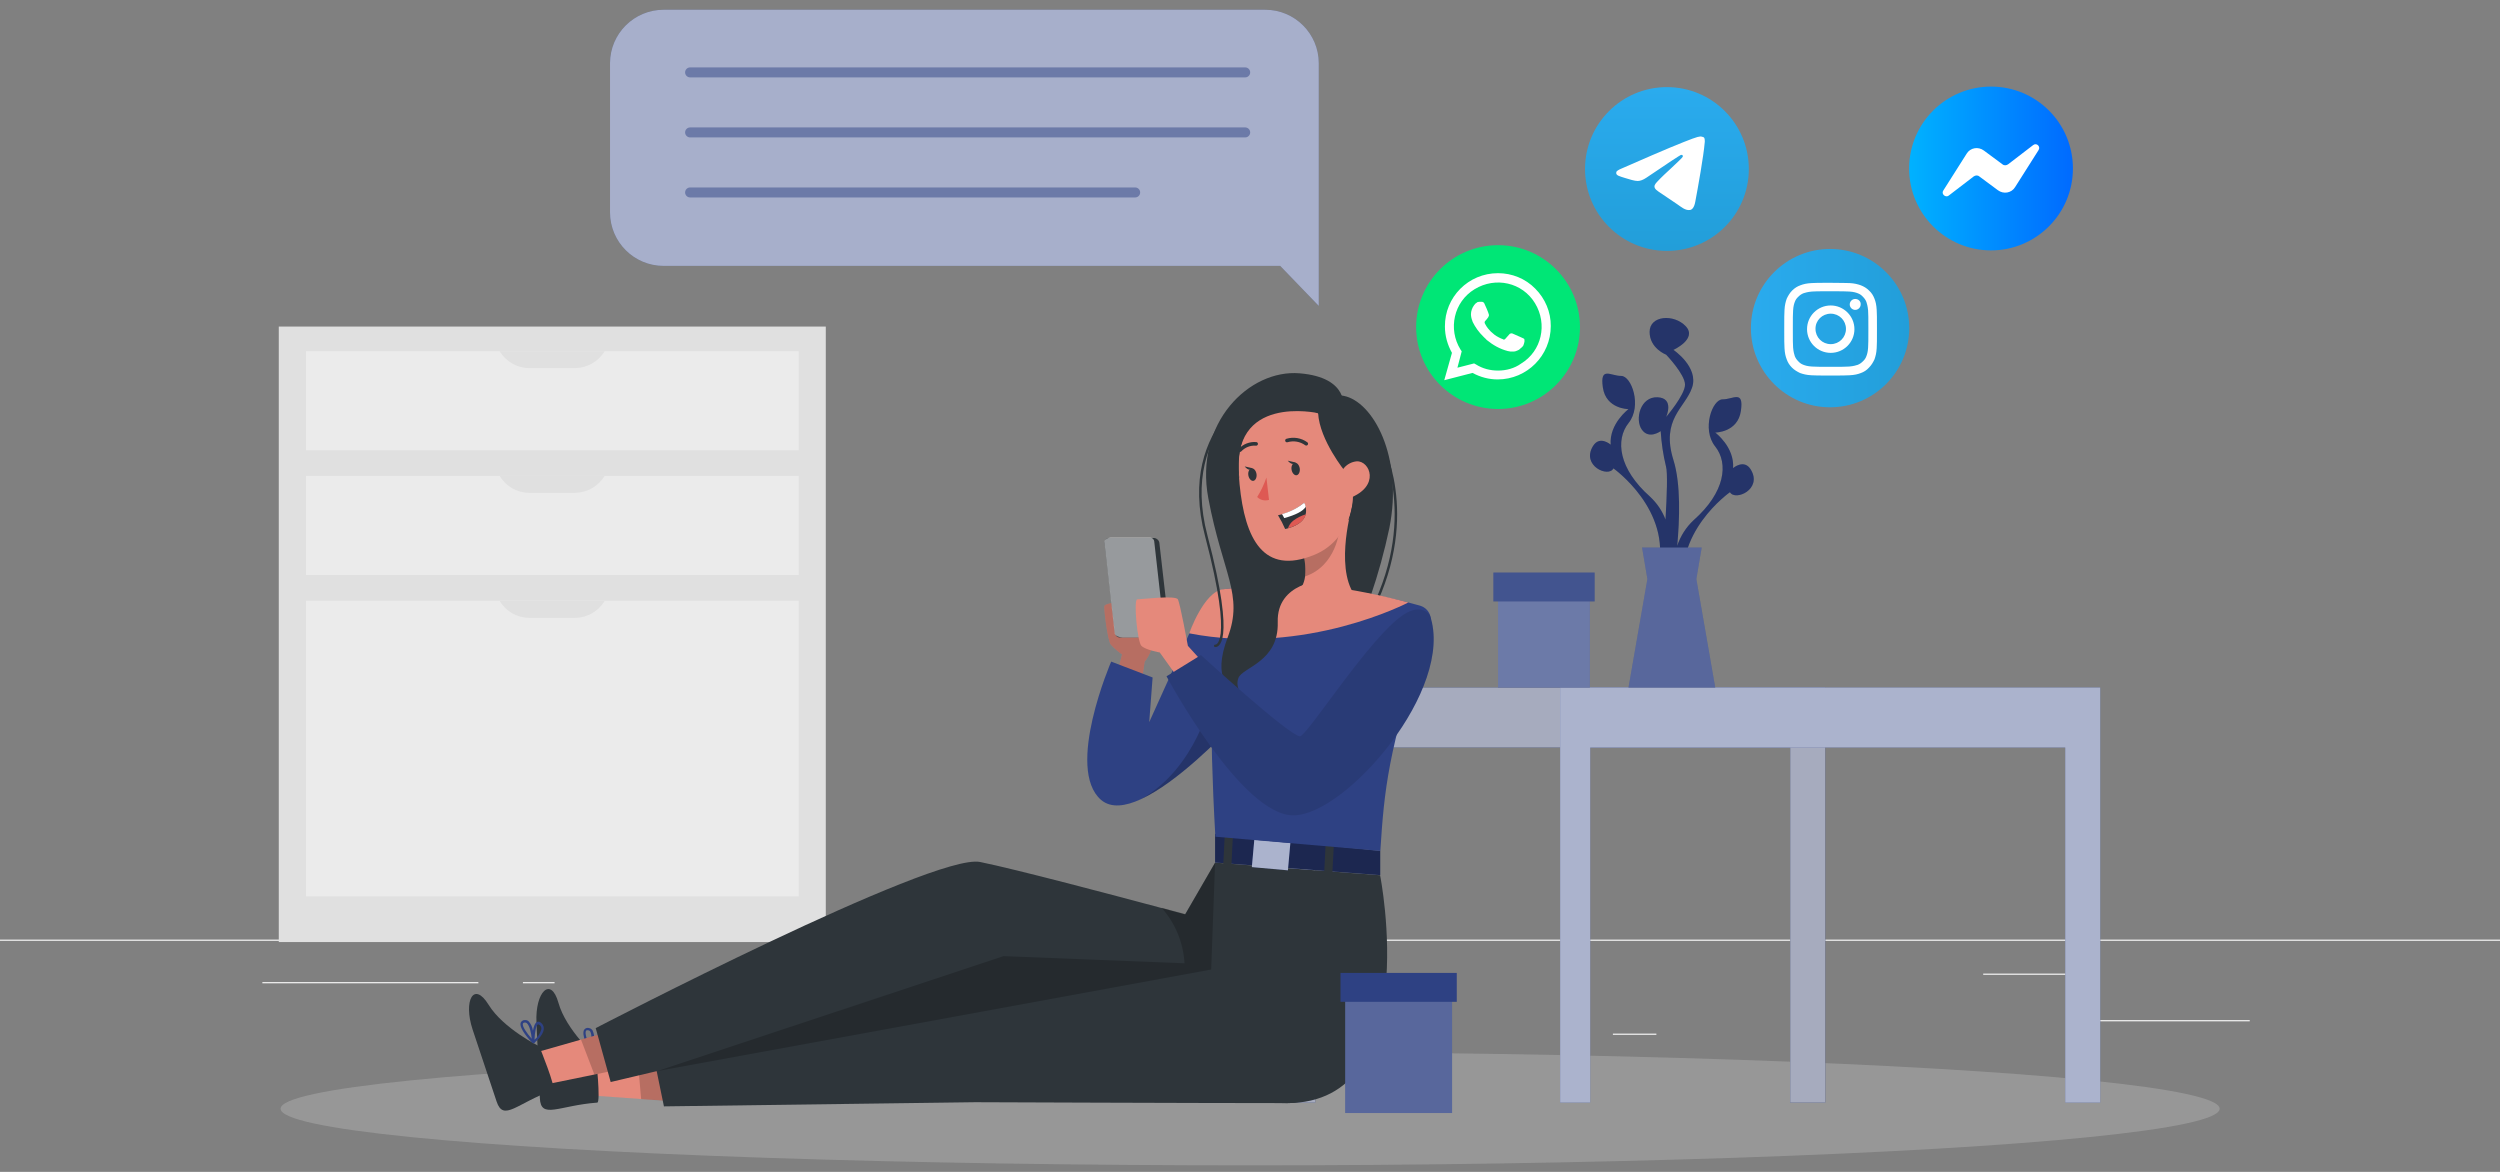 <?xml version="1.0" encoding="utf-8"?>
<!-- Generator: Adobe Illustrator 25.0.0, SVG Export Plug-In . SVG Version: 6.00 Build 0)  -->
<svg version="1.1" id="Camada_1" xmlns="http://www.w3.org/2000/svg" xmlns:xlink="http://www.w3.org/1999/xlink" x="0px" y="0px"
	 viewBox="0 0 1920 900" style="enable-background:new 0 0 1920 900;" xml:space="preserve">
<rect x="0" y="0" width="1920" height="900" fill="#808080" stroke="none"/>
<style type="text/css">
	.st0{fill:#EBEBEB;}
	.st1{fill:#E0E0E0;}
	.st2{opacity:0.2;}
	.st3{fill:#F5F5F5;}
	.st4{fill:#2E4183;}
	.st5{opacity:0.4;fill:#FFFFFF;enable-background:new    ;}
	.st6{fill:none;stroke:#2E4183;stroke-width:7.681;stroke-linecap:round;stroke-linejoin:round;}
	.st7{opacity:0.3;fill:#FFFFFF;enable-background:new    ;}
	.st8{opacity:0.3;fill:#020203;enable-background:new    ;}
	.st9{opacity:0.6;fill:#FFFFFF;enable-background:new    ;}
	.st10{opacity:0.2;fill:#020203;enable-background:new    ;}
	.st11{opacity:0.2;fill:#FFFFFF;enable-background:new    ;}
	.st12{opacity:0.1;fill:#FFFFFF;enable-background:new    ;}
	.st13{fill:#E5897B;}
	.st14{fill:#2E353A;}
	.st15{opacity:0.4;fill:#020203;enable-background:new    ;}
	.st16{fill:none;stroke:#2E353A;stroke-width:1.92;stroke-linecap:round;stroke-linejoin:round;}
	.st17{fill:#DE5953;}
	.st18{fill:none;stroke:#2E353A;stroke-width:2.783;stroke-linecap:round;stroke-linejoin:round;}
	.st19{fill:#FFFFFF;}
	.st20{opacity:0.5;fill:#FFFFFF;enable-background:new    ;}
	.st21{opacity:0.1;fill:#020203;enable-background:new    ;}
	.st22{fill:#00E676;}
	.st23{fill:url(#SVGID_1_);}
	.st24{fill:url(#SVGID_2_);}
	.st25{fill-rule:evenodd;clip-rule:evenodd;fill:#FFFFFF;}
	.st26{fill:url(#SVGID_3_);}
</style>
<rect y="721.6" class="st0" width="1920.2" height="1"/>
<rect x="1600.6" y="783.4" class="st0" width="127.2" height="1"/>
<rect x="1238.7" y="793.8" class="st0" width="33.4" height="1"/>
<rect x="1523.1" y="747.7" class="st0" width="73.7" height="1"/>
<rect x="201.5" y="754.2" class="st0" width="165.9" height="1"/>
<rect x="401.6" y="754.2" class="st0" width="24.3" height="1"/>
<rect x="504.9" y="770.4" class="st0" width="359.8" height="1"/>
<rect x="214.1" y="250.8" class="st1" width="420.1" height="472.7"/>
<rect x="235" y="269.7" class="st0" width="378.4" height="76.1"/>
<rect x="235" y="365.5" class="st0" width="378.4" height="76.1"/>
<rect x="235" y="461.4" class="st0" width="378.4" height="227"/>
<path class="st1" d="M441.7,282.7h-35.2c-9.4,0-18-5-22.8-13h80.7C459.5,277.7,451,282.6,441.7,282.7z"/>
<path class="st1" d="M441.7,378.5h-35.2c-9.4,0-18-5-22.8-13h80.7C459.5,373.4,451,378.4,441.7,378.5z"/>
<path class="st1" d="M441.7,474.5h-35.2c-9.4,0-18-5-22.8-13h80.7C459.5,469.5,451,474.5,441.7,474.5z"/>
<g id="freepik--Shadow--inject-17" class="st2">
	<ellipse id="freepik--path--inject-17" class="st3" cx="960.1" cy="851.5" rx="744.6" ry="43.5"/>
</g>
<g>
	<path class="st4" d="M509.7,204.2h473.5l29.6,30.7V48.6c0-22.7-18.4-41.1-41.1-41.1l0,0h-462c-22.7,0-41.1,18.3-41.2,41v0.1v114.6
		C468.6,185.9,487,204.2,509.7,204.2L509.7,204.2z"/>
	<path class="st5" d="M509.7,204.2h473.5l29.6,30.7V48.6c0-22.7-18.4-41.1-41.1-41.1l0,0h-462c-22.7,0-41.1,18.3-41.2,41v0.1v114.6
		C468.6,185.9,487,204.2,509.7,204.2L509.7,204.2z"/>
	<line class="st6" x1="956.3" y1="55.6" x2="530" y2="55.6"/>
	<line class="st6" x1="956.3" y1="101.7" x2="530" y2="101.7"/>
	<line class="st6" x1="871.8" y1="147.8" x2="530" y2="147.8"/>
	<path class="st7" d="M509.7,204.2h473.5l29.6,30.7V48.6c0-22.7-18.4-41.1-41.1-41.1l0,0h-462c-22.7,0-41.1,18.3-41.2,41v0.1v114.6
		C468.6,185.9,487,204.2,509.7,204.2L509.7,204.2z"/>
</g>
<g id="freepik--Table--inject-17">
	<polygon class="st4" points="987,528 987,846.8 1010.1,846.8 1010.1,574.1 1374.9,574.1 1374.9,846.8 1401.8,846.8 1401.8,528 	"/>
	<polygon class="st8" points="987,528 987,846.8 1010.1,846.8 1010.1,574.1 1374.9,574.1 1374.9,846.8 1401.8,846.8 1401.8,528 	"/>
	<polygon class="st9" points="987,528 987,846.8 1010.1,846.8 1010.1,574.1 1374.9,574.1 1374.9,846.8 1401.8,846.8 1401.8,528 	"/>
	<polygon class="st4" points="1198.2,528 1198.2,846.8 1221.3,846.8 1221.3,574.1 1586.1,574.1 1586.1,846.8 1613,846.8 1613,528 	
		"/>
	<polygon class="st9" points="1198.2,528 1198.2,846.8 1221.3,846.8 1221.3,574.1 1586.1,574.1 1586.1,846.8 1613,846.8 1613,528 	
		"/>
	<path class="st4" d="M1344.6,360.6c-5.1-8.4-13.6-1.1-13.6-1.1c1.2-16.2-13.7-27.3-13.7-27.3s17.3,0,19.7-16.6s-6-8.8-14-8.9
		s-16.2,23-5.8,36.1c10.5,13.1,7.7,35.3-16.5,56.7c-5.8,5.4-10.1,12.2-12.6,19.7c1.8-19.7,2.9-47.4-2.9-65.9
		c-9.8-31.5,8.9-39.9,14.3-55.6s-14.3-29-14.3-29s18.5-8.4,9.5-18.1c-9.1-9.7-27.8-8.4-27.8,4.3s12.7,17.5,12.7,17.5
		s14.5,15.1,14.5,23s-14.5,24.8-14.5,24.8s6.6-14.5-6.6-15.1s-17.6,16.9-12.1,24.8s14.5,1.2,14.5,1.2c0.6,9.2,1.9,18.3,4.1,27.2
		c1.3,4.5,0.7,22.3-0.4,40.7c-2.5-6.7-6.6-12.6-11.8-17.5c-24.2-21.4-26.9-43.7-16.5-56.7c10.4-13.1,2.2-36.2-5.8-36.1
		c-7.9,0.1-16.4-7.7-14,8.9s19.7,16.6,19.7,16.6s-14.9,11.1-13.7,27.3c0,0-8.4-7.4-13.6,1.1c-9.2,15.1,12.1,24.5,15.7,17.1
		c0,0,45.1,31.9,34.2,77.8l2.5,3.8c-0.3,3.8-0.5,6-0.5,6l3.5-1.5l3.8,5.9c-0.1,6.7,0.2,13.3,1,20l10.8-15.9
		c-10.9-46.1,34.2-77.8,34.2-77.8C1332.7,385.1,1353.8,375.7,1344.6,360.6z"/>
	<path class="st10" d="M1344.6,360.6c-5.1-8.4-13.6-1.1-13.6-1.1c1.2-16.2-13.7-27.3-13.7-27.3s17.3,0,19.7-16.6s-6-8.8-14-8.9
		s-16.2,23-5.8,36.1c10.5,13.1,7.7,35.3-16.5,56.7c-5.8,5.4-10.1,12.2-12.6,19.7c1.8-19.7,2.9-47.4-2.9-65.9
		c-9.8-31.5,8.9-39.9,14.3-55.6s-14.3-29-14.3-29s18.5-8.4,9.5-18.1c-9.1-9.7-27.8-8.4-27.8,4.3s12.7,17.5,12.7,17.5
		s14.5,15.1,14.5,23s-14.5,24.8-14.5,24.8s6.6-14.5-6.6-15.1s-17.6,16.9-12.1,24.8s14.5,1.2,14.5,1.2c0.6,9.2,1.9,18.3,4.1,27.2
		c1.3,4.5,0.7,22.3-0.4,40.7c-2.5-6.7-6.6-12.6-11.8-17.5c-24.2-21.4-26.9-43.7-16.5-56.7c10.4-13.1,2.2-36.2-5.8-36.1
		c-7.9,0.1-16.4-7.7-14,8.9s19.7,16.6,19.7,16.6s-14.9,11.1-13.7,27.3c0,0-8.4-7.4-13.6,1.1c-9.2,15.1,12.1,24.5,15.7,17.1
		c0,0,45.1,31.9,34.2,77.8l2.5,3.8c-0.3,3.8-0.5,6-0.5,6l3.5-1.5l3.8,5.9c-0.1,6.7,0.2,13.3,1,20l10.8-15.9
		c-10.9-46.1,34.2-77.8,34.2-77.8C1332.7,385.1,1353.8,375.7,1344.6,360.6z"/>
	<polygon class="st4" points="1317.3,528 1302.8,444.7 1306.9,420.5 1261.1,420.5 1265.2,444.7 1250.7,528 	"/>
	<polygon class="st11" points="1317.3,528 1302.8,444.7 1306.9,420.5 1261.1,420.5 1265.2,444.7 1250.7,528 	"/>
	<rect x="1150.5" y="449.9" class="st4" width="70.5" height="78.1"/>
	<rect x="1150.5" y="449.9" class="st7" width="70.5" height="78.1"/>
	<rect x="1146.9" y="439.7" class="st4" width="77.8" height="22.2"/>
	<rect x="1146.9" y="439.7" class="st12" width="77.8" height="22.2"/>
</g>
<g id="freepik--character-2--inject-17">
	<polygon class="st13" points="455.6,815.5 456.8,841.5 493.1,844.1 526.5,846.4 530.1,815.4 490.7,815.4 	"/>
	<path class="st14" d="M458.7,846.8c2.8-0.2-1-35.2-1-35.2s-23-20.6-28.8-41.4c-5.8-20.8-18-8.4-16.9,15c1.1,23.5,1.8,41.4,2.6,58.1
		C415.3,859.9,429.1,849,458.7,846.8z"/>
	<path class="st4" d="M453.8,808.4h-0.7l0,0c0,0,0,0,0-0.3c-1.2-2.3-7.1-13.9-4.3-17.5c0.9-1.1,2.5-1.5,3.8-1c1,0.2,1.9,0.9,2.5,1.8
		c1.1,2.4,1.5,5.1,1.2,7.7c1.4-3,3.1-5.5,5-5.7c1.2,0,2.2,0.6,3,2.2c0.8,1.4,0.9,3,0.3,4.5c-1.8,4.8-9.8,8.1-10.2,8.3H453.8z
		 M461.2,796.8L461.2,796.8c-1.6,0-4.1,4.5-5.8,9.8c3.1-1.5,5.6-3.8,7.3-6.8c0.4-0.8,0.3-1.7-0.2-2.4
		C462.2,797,461.7,796.8,461.2,796.8z M451.1,791.2c-0.4,0-0.8,0.1-1,0.4c-1.3,1.7,1,8.1,3.4,13.1c0.7-3.8,1.3-10-0.2-12.5
		c-0.3-0.5-0.8-0.8-1.3-0.9L451.1,791.2z"/>
	<polygon class="st10" points="489.9,815.5 492.4,844.1 526.1,846.5 529.9,815.4 	"/>
	<polygon class="st13" points="413.3,807.8 421.5,832.4 457.2,825.1 489.9,818.2 484.9,787.4 447,798.2 	"/>
	<path class="st14" d="M424.8,837.2c2.7-1-10.6-33.6-10.6-33.6s-27.7-13.6-39-32s-19.6-3.2-12.2,19.2s13.1,39.3,18.4,55.2
		C386.7,861.8,396.9,847.2,424.8,837.2z"/>
	<path class="st4" d="M409.4,801.2L409.4,801.2c0,0,0,0-0.2,0c-0.1,0-0.2-0.1-0.3-0.2c-1.8-1.8-10.6-11.3-9-15.6
		c0.6-1.3,1.9-2.1,3.3-2c1-0.1,2.1,0.3,2.8,1c1.8,2,2.9,4.5,3.3,7.2c0.6-3.2,1.5-6.1,3.3-6.8c1.1-0.5,2.3,0,3.5,1.3
		c1.1,1.1,1.7,2.7,1.5,4.3c-0.4,5.1-7.2,10.6-7.7,10.8h1v-0.5h-0.5C410.4,800.7,409.6,801.2,409.4,801.2z M413.2,786.7L413.2,786.7
		c-1.5,0.6-2.5,6.2-2.7,11.8c2.6-2.1,4.4-4.9,5.3-8.1c0.1-1.1-0.3-2.1-1-2.9C414.3,787.2,413.7,786.7,413.2,786.7L413.2,786.7z
		 M403.3,785.3L403.3,785.3c-1.4,0-1.6,0.6-1.7,0.8c-0.8,2,3.1,7.5,6.8,11.7c-0.4-4-1.5-10-3.8-12
		C404.2,785.5,403.7,785.3,403.3,785.3z"/>
	<polygon class="st10" points="446.2,798.4 456.5,825.3 489.5,818.3 484.7,787.5 	"/>
	<path class="st14" d="M988.4,847.2c-89.8,0-189.9-54.3-234.3-70.3c-5.8-2.5-11.9-4-18.2-4.4c-19.5,0.9-163.5,34.2-231.5,50.2h-0.3
		L469,831l-11.5-41.4c0,0,259.4-134.8,295.2-127.6c27.2,5.5,103.7,25.8,139.2,35.3l18.3,4.9l23-39.7l126.7,9.7
		C1060,672.1,1094.5,847.2,988.4,847.2z"/>
	<path class="st14" d="M499.7,800.2l10.2,49.5l239-3.2c0,0,173.1,0.7,239.5,0.7s3.6-119.5,3.6-119.5L499.7,800.2z"/>
	<path class="st10" d="M933.2,662.4l-3,82.2l-175.9,32.3l-249.6,45.7l266-88.3l139,5.5c-0.9-15.8-7.1-30.9-17.7-42.7l18.3,4.9
		L933.2,662.4z"/>
	<polygon class="st4" points="1060,653.5 1060,672.1 933.2,662.4 933.2,640.4 	"/>
	<polygon class="st15" points="1060,653.5 1060,672.1 933.2,662.4 933.2,640.4 	"/>
	
		<rect x="1004.4" y="658.7" transform="matrix(5.094160e-02 -0.999 0.999 5.094160e-02 307.394 1647.251)" class="st14" width="32.1" height="6.3"/>
	
		<rect x="965.7" y="642.7" transform="matrix(8.924278e-02 -0.996 0.996 8.924278e-02 235.111 1570.413)" class="st4" width="21.1" height="27.8"/>
	
		<rect x="927" y="650.2" transform="matrix(5.094160e-02 -0.999 0.999 5.094160e-02 242.422 1561.893)" class="st14" width="32.1" height="6.3"/>
	
		<rect x="965.7" y="642.7" transform="matrix(8.924278e-02 -0.996 0.996 8.924278e-02 235.111 1570.413)" class="st9" width="21.1" height="27.8"/>
	<path class="st13" d="M864.6,461.8c0,0-16.1,1-16.5,3.8c-0.3,2.9,2.5,26.3,5,29.5c2.6,2.8,5.5,5.3,8.6,7.5l-9.1,36l20.7,8.5
		l5.8-38.9c0,0,9.1-10.4,5.3-22.4C880.4,473.7,864.6,461.8,864.6,461.8z"/>
	<path class="st10" d="M864.6,461.8c0,0-16.1,1-16.5,3.8c-0.3,2.9,2.5,26.3,5,29.5c2.6,2.8,5.5,5.3,8.6,7.5l-9.1,36l20.7,8.5
		l5.8-38.9c0,0,9.1-10.4,5.3-22.4C880.4,473.7,864.6,461.8,864.6,461.8z"/>
	<path class="st16" d="M1060,339.2c0,0,30.7,54.8-5.9,128.9"/>
	<path class="st4" d="M962,497.3l-10.7,54.5l-3.2,3.5c-10.4,11.1-43.9,45.5-71.7,58.4c-12.1,5.6-23,7.1-30.7,0.7
		c-27.9-24,7.7-106.3,7.7-106.3l31.8,12.2l-2.6,34.3l34.6-76.5L962,497.3z"/>
	<path class="st10" d="M948.1,555.3c-10.4,11.1-43.9,45.5-71.7,58.4c42.7-24.2,53.8-77.3,53.8-77.3L948.1,555.3z"/>
	<path class="st14" d="M1031.9,304c22.5,4.3,46.1,46.7,35.1,101.7c-7.5,35.5-19.3,69.9-35.1,102.4L962,497.3
		C962,497.3,948.6,288,1031.9,304z"/>
	<path class="st4" d="M933.4,642.6l126.7,10.9c3-47.1,6-77.5,33.9-161.5l4.2-12.6c2-5.8-1.1-12-6.9-14c-0.2-0.1-0.3-0.1-0.5-0.2
		c-13.6-3.9-27.5-7-41.5-9.3c-18.8-3.3-37.8-5.3-56.9-6c-24.7-0.2-53,2.6-53,2.6s-3.8,1-6.6,27.1
		C930.6,504.3,928.3,553.3,933.4,642.6z"/>
	<path class="st13" d="M1018,450c21.5,2.9,42.7,7.1,63.6,12.7c0,0-78.4,41.2-168.3,23.7c0,0,11.3-32.2,26.2-33.9
		C964.8,449.7,998.5,448,1018,450z"/>
	<path class="st14" d="M1031.6,314c0,0,5.3-24.1-33.5-27.3c-38.7-3.2-81,38.1-70.1,96s27.3,74,14.9,106.7s1.5,41.6,12.8,46.7
		c0,0-7.7-7.1-4.6-15.4c3.1-8.3,31.1-12.3,30.2-42.9c-0.9-30.7,34.6-32,34.6-32L1031.6,314z"/>
	<path class="st13" d="M1043.6,460.7c0,0-9.4,13.6-40.6,17.4c0,0-15.4-10.2-8.9-22.5c0,0,6.8-2.1,8.2-12.9
		c0.7-7.6-0.3-15.2-2.9-22.4c-0.3-1.2-0.8-2.4-1.2-3.6l39.5-24.7C1037.7,392,1023.8,442,1043.6,460.7z"/>
	<path class="st10" d="M1028.8,406.3c0,0-2.1,28.2-26.5,36.4c0.7-7.6-0.3-15.2-2.9-22.4C1013.9,412.8,1028.8,406.3,1028.8,406.3z"/>
	<path class="st13" d="M988.4,313.8c-32.3,5.5-39.7,24.5-36.4,58.2c4.1,42.1,18.4,70,57.2,54.2C1062,404.8,1042,304.6,988.4,313.8z"
		/>
	<path class="st17" d="M972.6,366.7c-1.8,5.3-4.1,10.3-7.1,15c2.4,2.4,5.9,3.2,9.1,2.2L972.6,366.7z"/>
	<path class="st14" d="M991.9,360.6c0.4,2.7,2.2,4.6,3.8,4.4c1.7-0.2,2.9-2.6,2.5-5.3c-0.4-2.6-2.2-4.6-3.8-4.3
		S991.5,357.9,991.9,360.6z"/>
	<path class="st14" d="M995.1,355.2l-6.1-1.4C989,353.8,992.6,358.4,995.1,355.2z"/>
	<path class="st14" d="M958.7,364.9c0.4,2.7,2.2,4.6,3.8,4.4c1.7-0.2,2.9-2.6,2.5-5.3c-0.4-2.6-2.2-4.6-3.8-4.3
		S958.3,362.2,958.7,364.9z"/>
	<path class="st14" d="M962,359.6l-6.1-1.4C955.9,358.2,959.5,362.9,962,359.6z"/>
	<path class="st18" d="M988.4,338.3c5.1-1.5,10.5-0.6,14.8,2.5"/>
	<path class="st18" d="M964.7,340.9c-4.7-0.4-9.2,1.4-12.4,4.8"/>
	<path class="st14" d="M981.5,395.7c2.1,3.4,3.9,6.9,5.5,10.6l2-0.5c9.2-2.6,12.7-6.8,13.7-10.7c0.5-1.9,0.5-3.9,0-5.8
		c-0.2-1.1-0.6-2.2-1.2-3.1c-5,4.1-10.8,7.1-17.1,8.8C982.7,395.4,981.5,395.7,981.5,395.7z"/>
	<path class="st19" d="M984.6,394.8l1.7,3.1c8.7-2.4,14.5-5.3,16.5-8.7c-0.2-1.1-0.6-2.2-1.2-3.1
		C996.7,390.1,990.9,393.1,984.6,394.8z"/>
	<path class="st17" d="M989.2,405.7c9.2-2.6,12.7-6.8,13.7-10.7c-3.5,1-6.8,2.7-9.7,4.9C991.3,401.4,989.9,403.4,989.2,405.7z"/>
	<path class="st14" d="M1033.1,362.1c0,0-19.6-23.9-20.8-44.8c0,0-68.4-15.4-60.5,50.2c0,0-16.1-56.6,39.2-67.3
		c55.3-10.8,68.9,70.4,44.4,99.5C1035.2,399.8,1045.2,377.1,1033.1,362.1z"/>
	<path class="st13" d="M1028.9,369.9c-0.7-7.9,5.1-14.8,13-15.6c10.2-0.6,18.5,19.2-5.6,28.3
		C1032.9,383.9,1030.3,380.8,1028.9,369.9z"/>
	<path class="st16" d="M974.6,293.7c0,0-71.1,30.7-48.2,117.8s6.9,84.5,6.9,84.5"/>
	<path class="st14" d="M898.3,486.1c0.2,1.7-1,3.3-2.7,3.5c-0.1,0-0.3,0-0.4,0H860c-2-0.1-3.6-1.6-3.8-3.5l-7.9-69.1
		c-0.2-1.9,1.3-3.6,3.2-3.8h35.1c2,0.3,3.6,1.9,3.8,3.8L898.3,486.1z"/>
	<path class="st20" d="M886.5,416.3l7.9,70c0.4,1.4-0.5,2.9-1.9,3.2c-0.3,0.1-0.6,0.1-0.9,0.1H862c-2,0-5.6-1.1-5.9-3.1l-7.9-70.2
		c-0.2-2,3.2-3.5,5.2-3.5h29.8C885,412.9,886.5,414.4,886.5,416.3z"/>
	<path class="st13" d="M930.4,516l-18.1-20c0,0-5.9-32.3-7.7-35.7c-1.8-3.3-28.3,0-31.2,0s0,32.5,3.2,35.7s14.1,5.1,14.1,5.1
		l21.7,30.3L930.4,516z"/>
	<path class="st4" d="M1098.2,472.6c19.4,56.4-64.1,152.8-104.4,153.6s-97.9-106.8-97.9-106.8l26.4-16.3c0,0,67,61.4,76,62.4
		c5.1,0.5,53.8-76.6,79.6-93.4C1092.2,462.7,1098.2,472.6,1098.2,472.6z"/>
	<path class="st21" d="M1098.2,472.6c19.4,56.4-64.1,152.8-104.4,153.6s-97.9-106.8-97.9-106.8l26.4-16.3c0,0,67,61.4,76,62.4
		c5.1,0.5,53.8-76.6,79.6-93.4C1092.2,462.7,1098.2,472.6,1098.2,472.6z"/>
</g>
<g id="freepik--Jar--inject-17">
	<rect x="1033.1" y="757.5" class="st4" width="82.1" height="97.3"/>
	<rect x="1033.1" y="757.5" class="st11" width="82.1" height="97.3"/>
	<rect x="1029.5" y="747.2" class="st4" width="89.3" height="22.2"/>
</g>
<g>
	<path class="st22" d="M1150.5,188.3c-34.7,0-62.9,28.2-62.9,62.9l0,0c0,34.7,28.2,62.9,62.9,62.9l0,0c34.7,0,62.9-28.2,62.9-62.9
		l0,0C1213.4,216.5,1185.2,188.3,1150.5,188.3L1150.5,188.3z"/>
	<g>
		<path class="st22" d="M1087.6,188.3"/>
		<path class="st19" d="M1179.1,221.7c-7.6-7.8-18-11.9-28.6-11.9c-22.8,0-41,18.4-40.8,41c0,7.2,2,14.1,5.4,20.2l-5.9,21l21.7-5.6
			c6.1,3.3,12.6,5,19.3,5c22.6,0,40.8-18.4,40.8-41C1191.1,239.7,1186.7,229.3,1179.1,221.7z M1150.5,284.6
			c-6.1,0-11.9-1.5-17.1-4.8l-1.3-0.7l-12.8,3.3l3.3-12.6l-0.9-1.3c-9.8-15.8-5.2-36.7,10.8-46.4c16.1-9.8,36.7-5.2,46.4,10.8
			s5.2,36.7-10.8,46.4C1163.1,282.9,1156.8,284.6,1150.5,284.6z M1170,259.9l-2.4-1.1c0,0-3.5-1.5-5.9-2.6c-0.2,0-0.4-0.2-0.7-0.2
			c-0.7,0-1.1,0.2-1.5,0.4c0,0-0.2,0.2-3.3,3.7c-0.2,0.4-0.7,0.7-1.1,0.7h-0.2c-0.2,0-0.7-0.2-0.9-0.4l-1.1-0.4
			c-2.4-1.1-4.8-2.4-6.5-4.1c-0.4-0.4-1.1-0.9-1.5-1.3c-1.5-1.5-3-3.3-4.1-5.4l-0.2-0.4c-0.2-0.2-0.2-0.4-0.4-0.9
			c0-0.4,0-0.9,0.2-1.1c0,0,0.9-1.1,1.5-1.7c0.4-0.4,0.7-1.1,1.1-1.5c0.4-0.7,0.7-1.5,0.4-2.2c-0.2-1.1-2.8-7.2-3.5-8.5
			c-0.4-0.7-0.9-0.9-1.5-1.1h-2.4c-0.4,0-0.9,0.2-1.3,0.2l-0.2,0.2c-0.4,0.2-0.9,0.7-1.3,0.9c-0.4,0.4-0.7,0.9-1.1,1.3
			c-1.5,2-2.4,4.6-2.4,6.9c0,1.7,0.4,3.5,1.1,5.2l0.2,0.7c2,4.1,4.8,8,8.2,11.3l0.9,0.9c0.7,0.7,1.3,1.1,1.7,1.7
			c4.8,3.9,10,6.9,16.1,8.5c0.7,0.2,1.5,0.2,2.2,0.4h2.2c1.1,0,2.4-0.4,3.3-0.9c0.7-0.4,1.1-0.4,1.5-0.9l0.4-0.4
			c0.4-0.4,0.9-0.7,1.3-1.1c0.4-0.4,0.9-0.9,1.1-1.3c0.4-0.9,0.7-2,0.9-3v-1.5C1170.7,260.3,1170.5,260.1,1170,259.9z"/>
	</g>
</g>
<g>
	
		<linearGradient id="SVGID_1_" gradientUnits="userSpaceOnUse" x1="1344.766" y1="649.985" x2="1466.325" y2="649.985" gradientTransform="matrix(1 0 0 -1 0 902)">
		<stop  offset="0" style="stop-color:#2AABEE"/>
		<stop  offset="1" style="stop-color:#229ED9"/>
	</linearGradient>
	<path class="st23" d="M1405.5,191.2c-33.5,0-60.8,27.2-60.8,60.8l0,0c0,33.5,27.2,60.8,60.8,60.8l0,0c33.5,0,60.8-27.2,60.8-60.8
		l0,0C1466.3,218.5,1439.1,191.2,1405.5,191.2L1405.5,191.2z"/>
	<path class="st19" d="M1406,217.2c-9.6,0-10.9,0-14.7,0.2c-3.8,0.2-6.3,0.8-8.6,1.7c-2.3,0.8-4.4,2.1-6.3,4c-1.9,1.9-3.1,4-4.2,6.3
		c-0.8,2.3-1.5,4.8-1.7,8.6s-0.2,5-0.2,14.7c0,9.6,0,10.9,0.2,14.7s0.8,6.3,1.7,8.6c0.8,2.3,2.1,4.4,4,6.3s4,3.1,6.3,4.2
		c2.3,0.8,4.8,1.5,8.6,1.7c3.8,0.2,5,0.2,14.7,0.2c9.6,0,10.9,0,14.7-0.2c3.8-0.2,6.3-0.8,8.6-1.7c2.3-0.8,4.4-2.1,6.3-4.2
		c1.9-1.9,3.1-4,4.2-6.3c0.8-2.3,1.5-4.8,1.7-8.6c0.2-3.8,0.2-5,0.2-14.7c0-9.6,0-10.9-0.2-14.7s-0.8-6.3-1.7-8.6s-2.1-4.4-4.2-6.3
		c-1.9-1.9-4-3.1-6.3-4c-2.3-0.8-4.8-1.5-8.6-1.7C1416.9,217.4,1415.6,217.2,1406,217.2L1406,217.2z M1402.8,223.7
		c0.8,0,2.1,0,3.1,0c9.4,0,10.5,0,14.3,0.2c3.4,0.2,5.2,0.8,6.5,1.3c1.7,0.6,2.9,1.5,4,2.7c1.3,1.3,2.1,2.5,2.7,4
		c0.4,1.3,1,3.1,1.3,6.5c0.2,3.8,0.2,4.8,0.2,14.3c0,9.4,0,10.5-0.2,14.3c-0.2,3.4-0.8,5.2-1.3,6.5c-0.6,1.7-1.5,2.9-2.7,4
		c-1.3,1.3-2.5,2.1-4,2.7c-1.3,0.4-3.1,1-6.5,1.3c-3.8,0.2-4.8,0.2-14.3,0.2c-9.4,0-10.5,0-14.3-0.2c-3.4-0.2-5.2-0.8-6.5-1.3
		c-1.7-0.6-2.9-1.5-4-2.7c-1.3-1.3-2.1-2.5-2.7-4c-0.4-1.3-1-3.1-1.3-6.5c-0.2-3.8-0.2-4.8-0.2-14.3c0-9.4,0-10.5,0.2-14.3
		c0.2-3.4,0.8-5.2,1.3-6.5c0.6-1.7,1.5-2.9,2.7-4c1.3-1.3,2.5-2.1,4-2.7c1.3-0.4,3.1-1,6.5-1.3
		C1394.9,223.7,1396.3,223.7,1402.8,223.7L1402.8,223.7z M1424.8,229.6c-2.3,0-4.2,1.9-4.2,4.2c0,2.3,1.9,4.2,4.2,4.2
		s4.2-1.9,4.2-4.2C1429.2,231.5,1427.3,229.6,1424.8,229.6L1424.8,229.6z M1406,234.6c-10.1,0-18.2,8.2-18.2,18.2
		c0,10.1,8.2,18.2,18.2,18.2c10.1,0,18.2-8.2,18.2-18.2C1424.2,242.8,1416,234.6,1406,234.6L1406,234.6z M1406,240.9
		c6.5,0,11.7,5.2,11.7,11.7c0,6.5-5.2,11.7-11.7,11.7s-11.7-5.2-11.7-11.7C1394.2,246.1,1399.5,240.9,1406,240.9z"/>
</g>
<g>
	
		<linearGradient id="SVGID_2_" gradientUnits="userSpaceOnUse" x1="1466.172" y1="772.535" x2="1592.028" y2="772.535" gradientTransform="matrix(1 0 0 -1 0 902)">
		<stop  offset="0" style="stop-color:#00B2FF"/>
		<stop  offset="1" style="stop-color:#006AFF"/>
	</linearGradient>
	<path class="st24" d="M1529.1,66.5c-34.7,0-62.9,28.2-62.9,62.9l0,0c0,34.7,28.2,62.9,62.9,62.9l0,0c34.7,0,62.9-28.2,62.9-62.9
		l0,0C1592,94.5,1563.8,66.5,1529.1,66.5L1529.1,66.5z"/>
	<path id="path91" class="st25" d="M1492.4,146.4l18-28.4c2.8-4.6,8.9-5.6,13.2-2.4l14.3,10.6c1.3,1.1,3,0.9,4.3,0l19.3-14.8
		c2.6-2,5.9,1.1,4.1,3.9l-18,28.4c-2.8,4.6-8.9,5.6-13.2,2.4l-14.3-10.6c-1.3-1.1-3-0.9-4.3,0l-19.3,14.8
		C1494.2,152,1490.7,149,1492.4,146.4z"/>
</g>
<g>
	
		<linearGradient id="SVGID_3_" gradientUnits="userSpaceOnUse" x1="-183.475" y1="815.954" x2="-183.475" y2="816.928" gradientTransform="matrix(128 0 0 128 24765 -104375)">
		<stop  offset="0" style="stop-color:#2AABEE"/>
		<stop  offset="1" style="stop-color:#229ED9"/>
	</linearGradient>
	<circle class="st26" cx="1280.2" cy="129.8" r="62.9"/>
	<path class="st19" d="M1245.9,129.2c18.3-8,30.5-13.3,36.6-15.8c17.5-7.2,21-8.4,23.4-8.6c0.4,0,1.7,0.2,2.5,0.6
		c0.6,0.4,0.8,1.3,0.8,1.7c0,0.4,0.2,1.7,0,2.5c-0.8,9.9-5.1,34.1-7.2,45.2c-0.8,4.6-2.5,6.3-4.2,6.5c-3.6,0.4-6.5-2.3-9.9-4.6
		c-5.5-3.6-8.6-5.9-14.1-9.5c-6.1-4-2.1-6.3,1.3-10.1c0.8-1.1,17-15.6,17.3-16.8c0-0.2,0-0.8-0.2-1.1c-0.4-0.4-0.8-0.2-1.3-0.2
		c-0.6,0.2-9.5,5.9-26.5,17.5c-2.5,1.7-4.8,2.5-6.7,2.5c-2.3,0-6.5-1.3-9.7-2.3c-4-1.3-7.2-1.9-6.7-4.2
		C1241.2,131.5,1242.7,130.5,1245.9,129.2z"/>
</g>
</svg>
